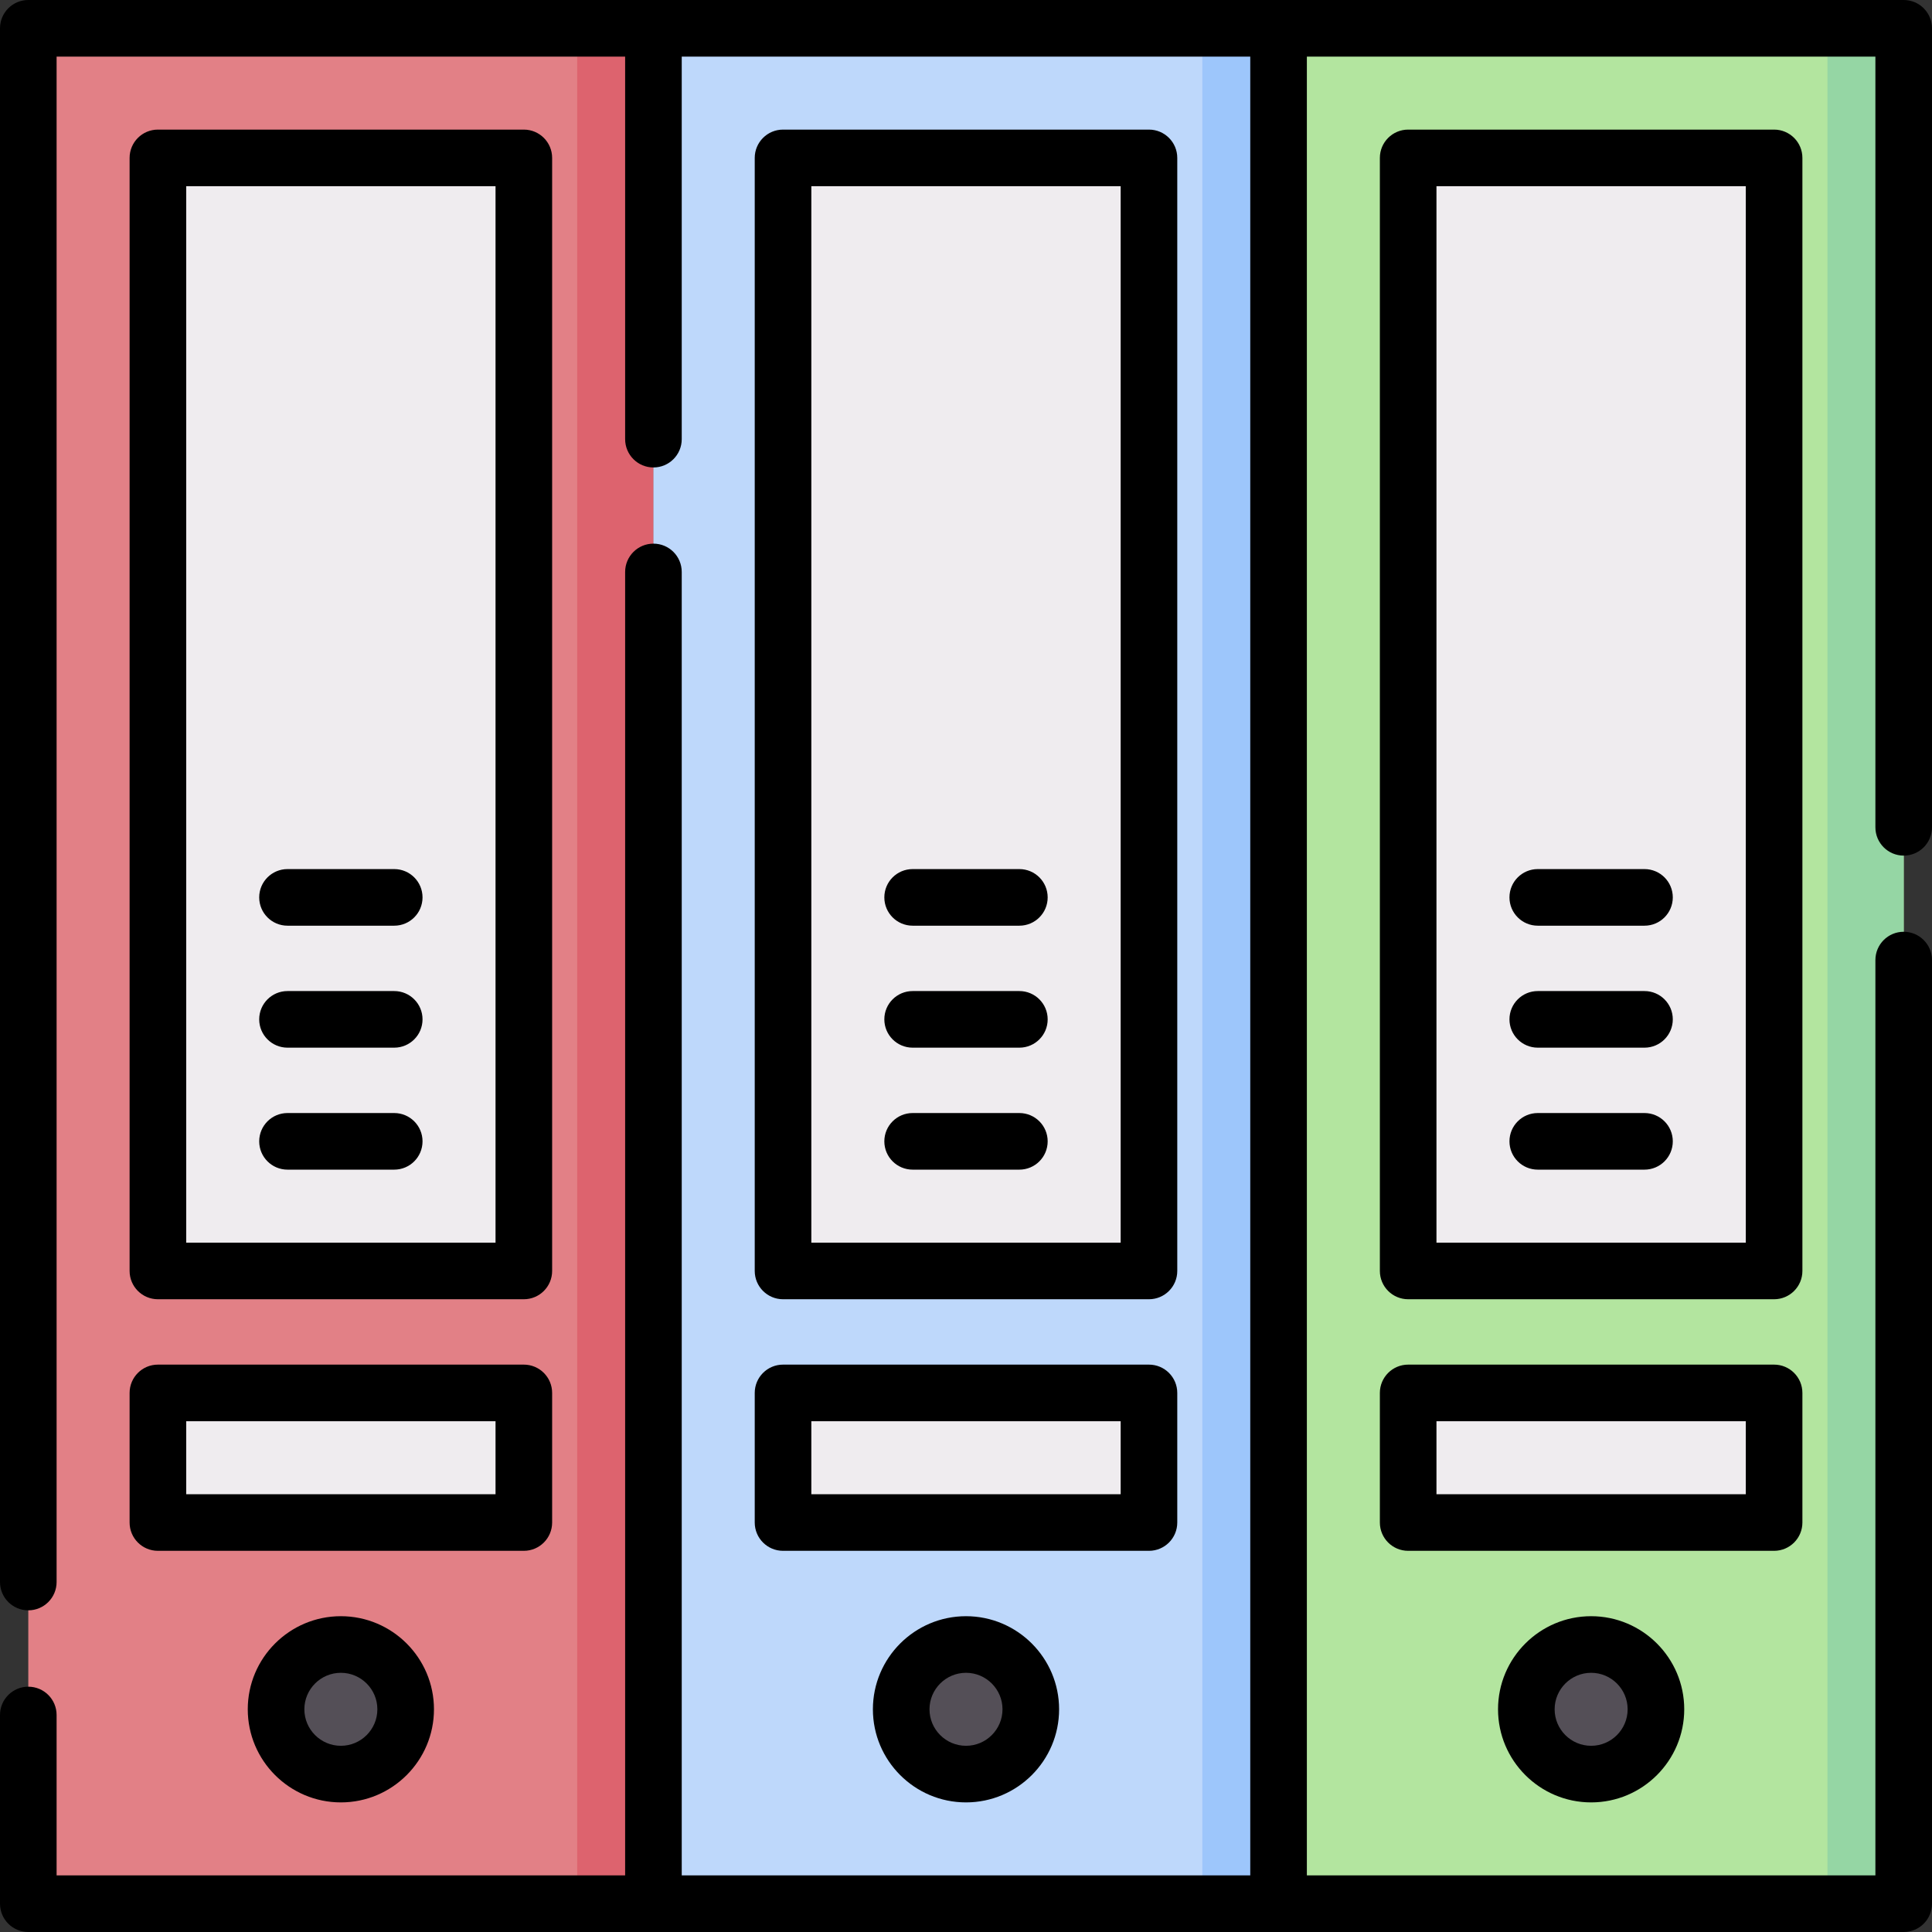 <svg id="Capa_1" enable-background="new 0 0 512 512" height="512" viewBox="0 0 512 512" width="512" xmlns="http://www.w3.org/2000/svg"><rect x="0" y="0" width="512" height="512" fill="#333333" stroke="none"/><g><g><g><path d="m7.5 7.5h165.667v497h-165.667z" fill="#e28086"/></g><g><path d="m152.963 7.5h20.203v497h-20.203z" fill="#dd636e"/></g><g><path d="m73.161 337.823h34.346v96.976h-34.346z" fill="#efecef" transform="matrix(0 1 -1 0 476.644 295.978)"/></g><g><path d="m-57.15 140.841h294.967v96.976h-294.967z" fill="#efecef" transform="matrix(0 1 -1 0 279.663 98.996)"/></g><g><circle cx="90.333" cy="452.982" fill="#544f57" r="17.173"/></g></g><g><g><path d="m173.167 7.5h165.667v497h-165.667z" fill="#bed8fb"/></g><g><path d="m318.63 7.5h20.203v497h-20.203z" fill="#9dc6fb"/></g><g><path d="m238.827 337.823h34.346v96.976h-34.346z" fill="#efecef" transform="matrix(0 1 -1 0 642.311 130.311)"/></g><g><path d="m108.516 140.841h294.967v96.976h-294.967z" fill="#efecef" transform="matrix(0 1 -1 0 445.329 -66.671)"/></g><g><circle cx="256" cy="452.982" fill="#544f57" r="17.173"/></g></g><g><g><path d="m338.833 7.5h165.667v497h-165.667z" fill="#b3e59f"/></g><g><path d="m484.297 7.5h20.203v497h-20.203z" fill="#95d6a4"/></g><g><path d="m404.494 337.823h34.346v96.976h-34.346z" fill="#efecef" transform="matrix(0 1 -1 0 807.978 -35.356)"/></g><g><path d="m274.183 140.841h294.967v96.976h-294.967z" fill="#efecef" transform="matrix(0 1 -1 0 610.996 -232.337)"/></g><g><circle cx="421.667" cy="452.982" fill="#544f57" r="17.173"/></g></g><g><path d="m34.346 403.484c0 4.142 3.357 7.5 7.5 7.5h96.976c4.143 0 7.5-3.358 7.5-7.5v-34.346c0-4.142-3.357-7.5-7.5-7.5h-96.976c-4.143 0-7.5 3.358-7.5 7.5zm15-26.846h81.976v19.346h-81.976z"/><path d="m104.476 262.642h-28.285c-4.143 0-7.5 3.358-7.5 7.5s3.357 7.5 7.5 7.5h28.284c4.143 0 7.5-3.358 7.5-7.5s-3.357-7.5-7.499-7.5z"/><path d="m104.476 294.967h-28.285c-4.143 0-7.5 3.358-7.5 7.5s3.357 7.5 7.5 7.5h28.284c4.143 0 7.5-3.358 7.5-7.5s-3.357-7.5-7.499-7.5z"/><path d="m104.476 230.317h-28.285c-4.143 0-7.5 3.358-7.5 7.5s3.357 7.5 7.5 7.5h28.284c4.143 0 7.5-3.358 7.5-7.5s-3.357-7.5-7.499-7.5z"/><path d="m41.846 344.313h96.976c4.143 0 7.5-3.358 7.5-7.5v-294.967c0-4.142-3.357-7.5-7.5-7.5h-96.976c-4.143 0-7.5 3.358-7.5 7.5v294.967c0 4.142 3.357 7.5 7.5 7.5zm7.5-294.967h81.976v279.967h-81.976z"/><path d="m65.66 452.982c0 13.604 11.068 24.672 24.673 24.672s24.673-11.068 24.673-24.672-11.068-24.673-24.673-24.673-24.673 11.068-24.673 24.673zm34.346 0c0 5.333-4.339 9.672-9.673 9.672s-9.673-4.339-9.673-9.672 4.339-9.673 9.673-9.673 9.673 4.339 9.673 9.673z"/><path d="m200.012 403.484c0 4.142 3.357 7.5 7.5 7.5h96.977c4.143 0 7.5-3.358 7.5-7.5v-34.346c0-4.142-3.357-7.5-7.5-7.5h-96.977c-4.143 0-7.5 3.358-7.5 7.5zm15-26.846h81.977v19.346h-81.977z"/><path d="m270.143 262.642h-28.285c-4.143 0-7.5 3.358-7.5 7.5s3.357 7.5 7.5 7.5h28.285c4.143 0 7.5-3.358 7.5-7.5s-3.358-7.5-7.5-7.5z"/><path d="m270.143 294.967h-28.285c-4.143 0-7.5 3.358-7.5 7.5s3.357 7.5 7.5 7.5h28.285c4.143 0 7.5-3.358 7.5-7.5s-3.358-7.5-7.5-7.5z"/><path d="m270.143 230.317h-28.285c-4.143 0-7.5 3.358-7.5 7.5s3.357 7.5 7.5 7.5h28.285c4.143 0 7.5-3.358 7.5-7.5s-3.358-7.5-7.5-7.5z"/><path d="m207.512 344.313h96.977c4.143 0 7.5-3.358 7.5-7.5v-294.967c0-4.142-3.357-7.5-7.5-7.5h-96.977c-4.143 0-7.5 3.358-7.5 7.5v294.967c0 4.142 3.357 7.5 7.5 7.5zm7.5-294.967h81.977v279.967h-81.977z"/><path d="m231.327 452.982c0 13.604 11.068 24.672 24.673 24.672s24.673-11.068 24.673-24.672-11.069-24.673-24.673-24.673-24.673 11.068-24.673 24.673zm34.346 0c0 5.333-4.339 9.672-9.673 9.672s-9.673-4.339-9.673-9.672 4.339-9.673 9.673-9.673 9.673 4.339 9.673 9.673z"/><path d="m477.654 403.484v-34.346c0-4.142-3.357-7.5-7.5-7.5h-96.976c-4.143 0-7.5 3.358-7.5 7.5v34.346c0 4.142 3.357 7.5 7.5 7.5h96.976c4.143 0 7.5-3.358 7.5-7.5zm-15-7.5h-81.976v-19.346h81.976z"/><path d="m407.524 277.642h28.284c4.143 0 7.5-3.358 7.5-7.5s-3.357-7.5-7.5-7.5h-28.284c-4.143 0-7.5 3.358-7.5 7.5s3.358 7.5 7.5 7.5z"/><path d="m407.524 309.967h28.284c4.143 0 7.5-3.358 7.5-7.5s-3.357-7.5-7.5-7.5h-28.284c-4.143 0-7.5 3.358-7.5 7.5s3.358 7.5 7.5 7.5z"/><path d="m407.524 245.317h28.284c4.143 0 7.5-3.358 7.5-7.5s-3.357-7.5-7.5-7.5h-28.284c-4.143 0-7.5 3.358-7.5 7.5s3.358 7.5 7.5 7.5z"/><path d="m477.654 41.846c0-4.142-3.357-7.5-7.5-7.5h-96.976c-4.143 0-7.5 3.358-7.5 7.5v294.967c0 4.142 3.357 7.5 7.5 7.5h96.976c4.143 0 7.5-3.358 7.5-7.5zm-15 287.467h-81.976v-279.967h81.976z"/><path d="m396.994 452.982c0 13.604 11.068 24.672 24.673 24.672s24.673-11.068 24.673-24.672-11.068-24.673-24.673-24.673-24.673 11.068-24.673 24.673zm34.346 0c0 5.333-4.339 9.672-9.673 9.672s-9.673-4.339-9.673-9.672 4.339-9.673 9.673-9.673 9.673 4.339 9.673 9.673z"/><path d="m504.5 226.746c4.143 0 7.5-3.358 7.5-7.5v-211.746c0-4.142-3.357-7.5-7.5-7.5h-497c-4.143 0-7.5 3.358-7.5 7.5v411.754c0 4.142 3.357 7.5 7.5 7.5s7.5-3.358 7.5-7.5v-404.254h150.667v101.382c0 4.142 3.357 7.5 7.5 7.5s7.5-3.358 7.5-7.5v-101.382h150.666v482h-150.666v-345.429c0-4.142-3.357-7.5-7.5-7.5s-7.5 3.358-7.5 7.5v345.429h-150.667v-42.509c0-4.142-3.357-7.5-7.5-7.5s-7.5 3.358-7.5 7.5v50.009c0 4.142 3.357 7.5 7.5 7.5h497c4.143 0 7.5-3.358 7.5-7.5v-250.071c0-4.142-3.357-7.5-7.5-7.5s-7.5 3.358-7.5 7.5v242.571h-150.667v-482h150.667v204.246c0 4.142 3.357 7.5 7.5 7.5z"/></g></g></svg>